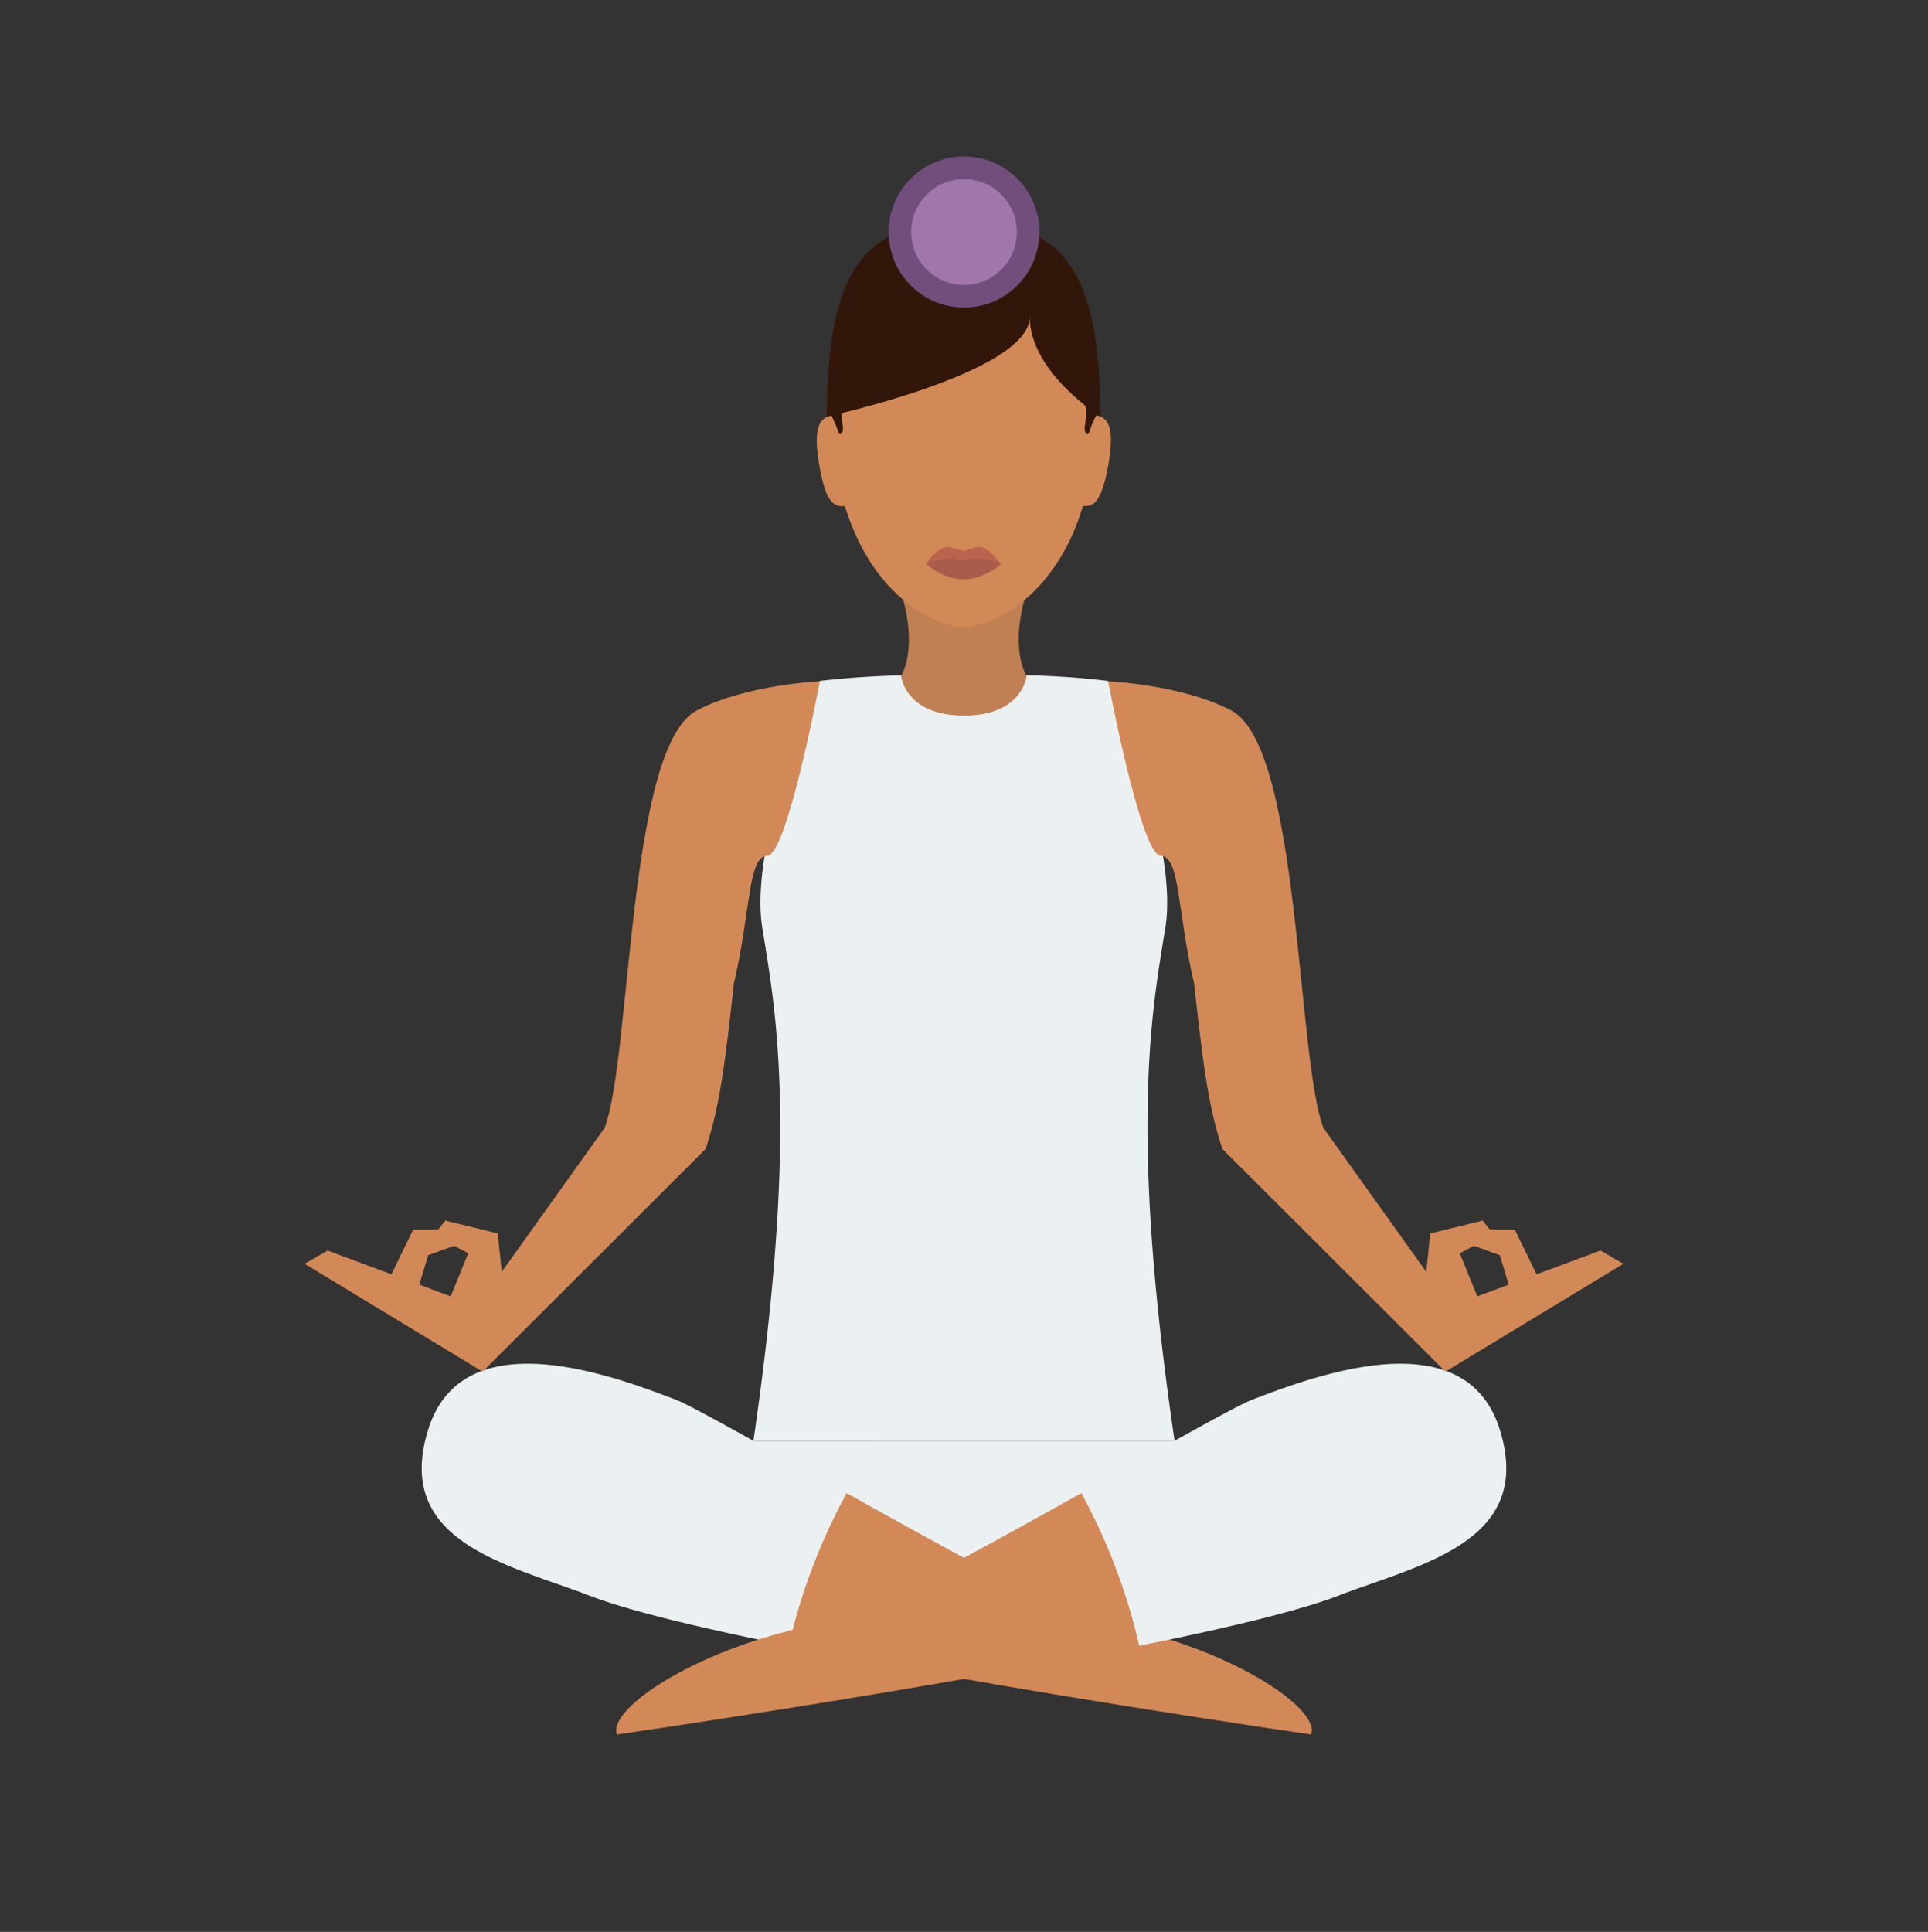 <svg id="lotus-position_1_" data-name="lotus-position (1)" xmlns="http://www.w3.org/2000/svg" viewBox="0 0 605.357 606.537">
  <rect x="0" y="0" width="605.357" height="606.537" fill="#333333" stroke="none"/>
  <defs>
    <style>
      .cls-1 {
        fill: none;
      }

      .cls-2 {
        fill: #ebf1f2;
      }

      .cls-3 {
        fill: #d38957;
      }

      .cls-4 {
        fill: #c18053;
      }

      .cls-5 {
        fill: #ba634f;
      }

      .cls-6 {
        fill: #aa5b4b;
      }

      .cls-7 {
        fill: #33160a;
      }

      .cls-8 {
        fill: #714e7c;
      }

      .cls-9 {
        fill: #a076ab;
      }
    </style>
  </defs>
  <path id="Path_1" data-name="Path 1" class="cls-1" d="M0,303.269C0,135.8,135.541,0,302.679,0S605.357,135.8,605.357,303.269,469.817,606.537,302.679,606.537,0,470.733,0,303.269Z"/>
  <path id="Path_2" data-name="Path 2" class="cls-2" d="M193.9,370.1l2.806,24.814L260.023,410.8l63.2-15.891,2.928-24.814Z" transform="translate(42.655 82.297)"/>
  <path id="Path_3" data-name="Path 3" class="cls-3" d="M223.518,383.912c32.818,18.335,70.027,38.871,79.543,40.582,40.016,7.09,69.539,27.137,66.245,35.2,0,0-94.671-13.69-164.088-27.748C178.378,426.572,198.02,369.732,223.518,383.912Z" transform="translate(42.318 84.865)"/>
  <path id="Path_4" data-name="Path 4" class="cls-2" d="M241.959,390.889c-25.5-14.3-48.311-27.259-53.679-29.337-20.13-7.7-67.221-25.3-77.835,9.779s25.254,41.927,51,51.828c12.444,4.767,35.5,10.268,62.341,15.646A186.626,186.626,0,0,1,241.959,390.889Z" transform="translate(23.876 77.888)"/>
  <path id="Path_5" data-name="Path 5" class="cls-3" d="M304.634,383.912c-32.818,18.335-70.027,38.871-79.543,40.582-40.016,7.09-69.539,27.137-66.245,35.2,0,0,94.671-13.69,164.088-27.748C349.651,426.572,330.009,369.732,304.634,383.912Z" transform="translate(34.889 84.865)"/>
  <g id="Group_1" data-name="Group 1" transform="translate(236.555 211.958)">
    <path id="Path_6" data-name="Path 6" class="cls-2" d="M278.3,390.889c25.5-14.3,48.311-27.259,53.679-29.337,20.13-7.7,67.221-25.3,77.835,9.779s-25.254,41.927-51,51.828c-12.444,4.767-35.5,10.268-62.341,15.646A186.622,186.622,0,0,0,278.3,390.889Z" transform="translate(-175.333 -134.07)"/>
    <path id="Path_7" data-name="Path 7" class="cls-2" d="M323.219,252.854c4.514-27.5-17.934-77.62-17.934-77.62a256.061,256.061,0,0,0-30.378-1.834H244.9a280.988,280.988,0,0,0-30.256,1.834s-22.448,50.117-17.934,77.62c4.148,25.67,11.468,63.2-2.806,160.985H326.147C311.751,316.05,319.071,278.523,323.219,252.854Z" transform="translate(-193.9 -173.4)"/>
  </g>
  <g id="Group_2" data-name="Group 2" transform="translate(95.647 213.914)">
    <path id="Path_8" data-name="Path 8" class="cls-3" d="M134.275,391.725,78.4,357.866l7.2-4.156,46.969,17.48,40.016-55.984c8.418-22,7.2-119.669,28.914-131.038C216.991,175.978,240.17,175,240.17,175s-10.248,54.517-16.47,54.762S218.577,247,213.209,269.733c-2.44,21.514-4.148,38.26-8.906,52.073Z" transform="translate(-78.4 -175)"/>
    <path id="Path_9" data-name="Path 9" class="cls-3" d="M134.27,342.226l-18.544-1.956,6.71-16.5L111.7,318.023l3.538-4.523,16.47,4.034Z" transform="translate(-71.074 -144.202)"/>
    <path id="Path_10" data-name="Path 10" class="cls-3" d="M98.2,336.258l10.492,1.345,4.148-13.691,9.028-3.3-1.1-5.012-12.688.367Z" transform="translate(-74.044 -143.736)"/>
    <path id="Path_11" data-name="Path 11" class="cls-3" d="M391.095,391.725l55.875-33.859-7.2-4.156L392.8,371.189l-40.016-55.984c-8.418-22-7.2-119.669-28.914-131.037C308.38,175.978,285.2,175,285.2,175s10.248,54.517,16.47,54.762,5.124,17.235,10.492,39.971c2.44,21.514,4.148,38.26,8.906,52.073Z" transform="translate(-32.907 -175)"/>
    <path id="Path_12" data-name="Path 12" class="cls-3" d="M366,342.226l18.544-1.956-6.71-16.5,10.736-5.745-3.538-4.523-16.47,4.034Z" transform="translate(-15.132 -144.202)"/>
    <path id="Path_13" data-name="Path 13" class="cls-3" d="M402.268,336.258,391.776,337.6l-4.148-13.691-9.028-3.3,1.1-5.012,12.688.367Z" transform="translate(-12.36 -143.736)"/>
  </g>
  <path id="Path_14" data-name="Path 14" class="cls-4" d="M271.882,150.9H231.5c6.344,19.069.488,27.748.488,27.748s1.22,12.468,19.764,12.468,19.642-12.468,19.642-12.468S265.538,169.847,271.882,150.9Z" transform="translate(50.927 33.555)"/>
  <path id="Path_15" data-name="Path 15" class="cls-3" d="M296.937,116.062c0-48.039-18.544-59.162-41.358-59.162s-41.48,11-41.48,59.162c0,16.257,2.928,28.97,7.32,38.871,9.516,21.636,26.108,29.215,34.16,29.215s24.644-7.579,34.16-29.215C294.009,145.155,296.937,132.442,296.937,116.062Z" transform="translate(47.099 12.653)"/>
  <path id="Path_16" data-name="Path 16" class="cls-5" d="M261.824,145.883a26.848,26.848,0,0,1-23.424,0c0-.733,3.66-5.012,6.222-5.378,1.586-.244,5.49,1.345,5.49,1.345s3.9-1.589,5.368-1.345C258.164,140.871,261.824,145.883,261.824,145.883Z" transform="translate(52.445 31.238)"/>
  <path id="Path_17" data-name="Path 17" class="cls-6" d="M261.824,145.235S256.578,150,250.112,150s-11.712-4.767-11.712-4.767,1.22-1.467,8.052-1.834c1.1-.122,2.684.856,3.66.856.854,0,2.2-.978,3.172-.856C260.482,143.769,261.824,145.235,261.824,145.235Z" transform="translate(52.445 31.885)"/>
  <g id="Group_3" data-name="Group 3" transform="translate(259.613 57.084)">
    <path id="Path_18" data-name="Path 18" class="cls-7" d="M230.2,61.613c0-8.19,9.76-14.913,21.838-14.913s21.838,6.723,21.838,14.913-9.76,14.913-21.838,14.913S230.2,69.925,230.2,61.613Z" transform="translate(-208.972 -46.7)"/>
    <path id="Path_19" data-name="Path 19" class="cls-7" d="M298.687,118.118C298.687,70.079,285.511,57,255.744,57S212.8,70.079,212.8,118.118c0,0,63.683-13.813,63.683-31.293C276.605,104.306,298.687,118.118,298.687,118.118Z" transform="translate(-212.8 -44.41)"/>
  </g>
  <g id="Group_4" data-name="Group 4" transform="translate(256.437 130.182)">
    <path id="Path_20" data-name="Path 20" class="cls-3" d="M210.933,122c2.2,13.079,5,13.69,9.028,13.079l-4.27-28.481C211.787,107.211,208.737,108.922,210.933,122Z" transform="translate(-210.197 -106.478)"/>
    <path id="Path_21" data-name="Path 21" class="cls-3" d="M282.17,106.5l-4.27,28.481c3.9.733,6.71.122,9.028-13.079C289.124,108.945,286.2,107.233,282.17,106.5Z" transform="translate(-195.303 -106.5)"/>
  </g>
  <g id="Group_5" data-name="Group 5" transform="translate(259.613 126.759)">
    <path id="Path_22" data-name="Path 22" class="cls-7" d="M217.68,109.812a21.154,21.154,0,0,1-.244-3.667,11.111,11.111,0,0,1,.244-2.445l-4.88,1.834v2.2a15.3,15.3,0,0,0,1.464-.489h-.122a33.381,33.381,0,0,1,2.318,5.5S218.412,114.212,217.68,109.812Z" transform="translate(-212.8 -103.7)"/>
    <path id="Path_23" data-name="Path 23" class="cls-7" d="M279.574,106.145a20.466,20.466,0,0,1-.244,3.667c-.732,4.4,1.22,2.934,1.22,2.934a28.316,28.316,0,0,1,2.318-5.5,8.521,8.521,0,0,1,1.342.489v-2.2l-4.88-1.834s.122.978.244,2.445" transform="translate(-198.201 -103.7)"/>
  </g>
  <ellipse id="Ellipse_1" data-name="Ellipse 1" class="cls-8" cx="23.668" cy="23.714" rx="23.668" ry="23.714" transform="translate(279.011 49.139)"/>
  <ellipse id="Ellipse_2" data-name="Ellipse 2" class="cls-9" cx="16.592" cy="16.624" rx="16.592" ry="16.624" transform="translate(286.087 56.229)"/>
</svg>
